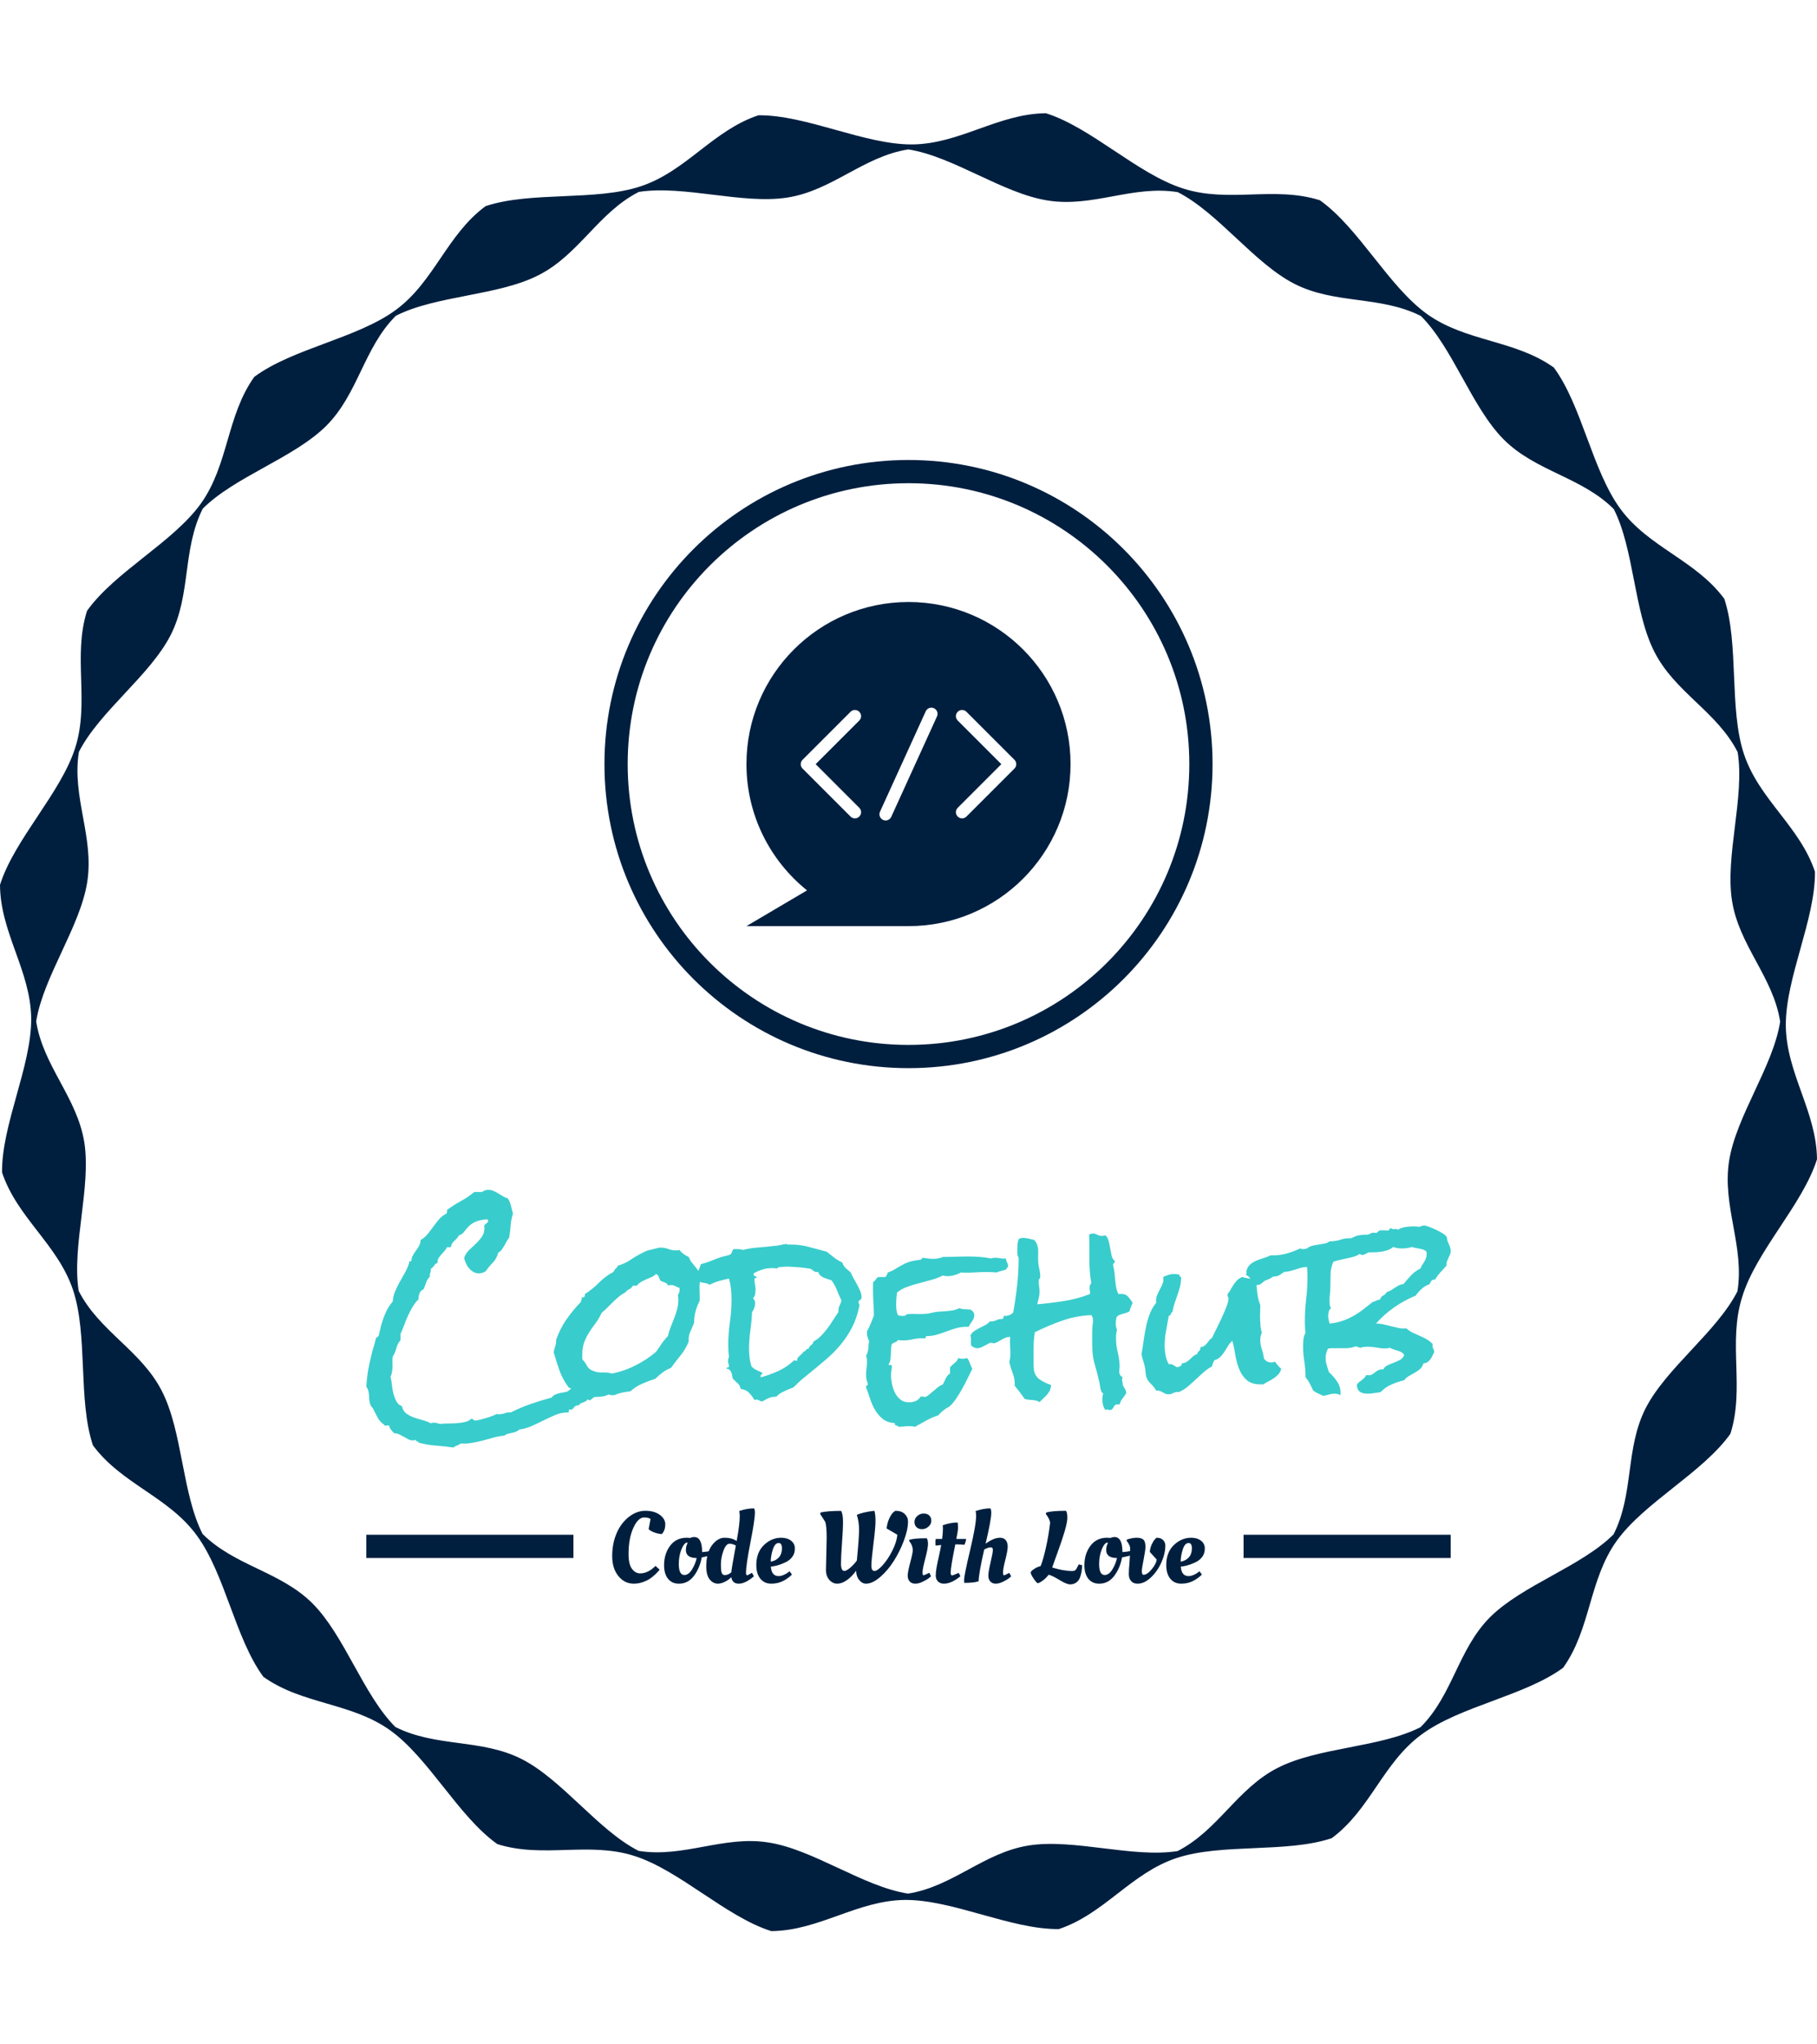 <svg xmlns="http://www.w3.org/2000/svg" version="1.1" xmlns:xlink="http://www.w3.org/1999/xlink" xmlns:svgjs="http://svgjs.dev/svgjs" width="2000" height="2250" viewBox="0 0 2000 2250"><g transform="matrix(1,0,0,1,3.410605131648481e-13,0)"><svg viewBox="0 0 320 360" data-background-color="#ffffff" preserveAspectRatio="xMidYMid meet" height="2250" width="2000" xmlns="http://www.w3.org/2000/svg" xmlns:xlink="http://www.w3.org/1999/xlink"><g id="tight-bounds" transform="matrix(1,0,0,1,0,0)"><svg viewBox="0 0 320 360" height="360" width="320"><g><svg></svg></g><g><svg viewBox="0 0 320 360" height="360" width="320"><g><path xmlns="http://www.w3.org/2000/svg" d="M320 204.145c-0.08-8.44-5.414-15.128-5.494-23.568-0.04-8.44 5.215-18.631 5.136-27.071-2.667-8.002-9.833-12.7-12.501-20.702-2.667-8.002-0.836-19.348-3.463-27.35-5.016-6.808-13.297-9.037-18.274-15.805-5.016-6.808-6.768-18.154-11.744-24.921-6.847-4.897-15.407-4.499-22.294-9.396-6.847-4.897-12.023-15.168-18.91-20.065-8.042-2.548-16.044 0.518-24.086-2.07-8.042-2.548-16.123-10.709-24.165-13.257-8.44 0.08-15.128 5.414-23.568 5.494-8.44 0.04-18.631-5.215-27.071-5.135-8.002 2.667-12.7 9.833-20.702 12.5-8.002 2.667-19.348 0.836-27.35 3.504-6.808 5.016-9.037 13.297-15.805 18.273-6.808 5.016-18.154 6.768-24.922 11.784-4.897 6.847-4.499 15.407-9.395 22.294-4.897 6.847-15.168 12.023-20.065 18.91-2.548 8.042 0.478 16.044-2.07 24.086-2.548 8.042-10.709 16.123-13.257 24.165 0.04 8.44 5.414 15.128 5.494 23.568 0.04 8.44-5.215 18.631-5.136 27.071 2.667 8.002 9.833 12.7 12.501 20.702 2.667 8.002 0.836 19.348 3.503 27.35 5.016 6.808 13.297 9.037 18.273 15.845 5.016 6.808 6.768 18.154 11.745 24.921 6.847 4.897 15.407 4.499 22.294 9.396 6.847 4.897 12.023 15.168 18.91 20.065 8.042 2.548 16.044-0.478 24.086 2.07 8.042 2.548 16.123 10.709 24.165 13.257 8.44-0.08 15.128-5.414 23.568-5.494 8.44-0.04 18.631 5.215 27.071 5.135 8.002-2.667 12.7-9.833 20.702-12.5 8.002-2.667 19.348-0.836 27.35-3.504 6.808-5.016 9.037-13.297 15.845-18.273 6.808-5.016 18.154-6.768 24.921-11.744 4.897-6.847 4.499-15.407 9.396-22.294 4.897-6.847 15.168-12.023 20.064-18.91 2.548-8.042-0.478-16.044 2.071-24.086 2.468-8.121 10.63-16.203 13.177-24.245zM305.987 227.395c-3.623 7.126-12.501 13.456-16.164 20.582-3.623 7.126-2.03 15.088-5.653 22.215-5.653 5.653-16.044 8.918-21.737 14.57-5.653 5.653-6.569 13.735-12.261 19.388-7.126 3.623-18.034 3.503-25.161 7.166-7.126 3.623-10.51 11.028-17.636 14.651-7.922 1.234-18.233-2.229-26.156-0.996-7.922 1.234-13.416 7.246-21.299 8.48-7.922-1.234-16.641-7.763-24.563-8.997-7.922-1.274-14.969 2.747-22.891 1.473-7.126-3.623-13.456-12.54-20.582-16.163-7.126-3.623-15.088-2.03-22.255-5.654-5.653-5.653-8.918-16.044-14.571-21.736-5.653-5.653-13.735-6.609-19.387-12.262-3.623-7.126-3.503-18.034-7.166-25.161-3.623-7.126-11.028-10.51-14.651-17.636-1.234-7.922 2.229-18.233 0.995-26.156-1.274-7.922-7.246-13.416-8.479-21.298 1.274-7.922 7.763-16.641 8.997-24.564 1.234-7.922-2.747-14.969-1.473-22.891 3.623-7.126 12.54-13.456 16.163-20.582 3.623-7.126 2.03-15.088 5.653-22.254 5.653-5.653 16.044-8.918 21.737-14.571 5.653-5.653 6.609-13.735 12.262-19.388 7.126-3.623 18.034-3.503 25.16-7.166 7.126-3.623 10.51-11.028 17.637-14.651 7.922-1.234 18.233 2.229 26.155 0.996 7.922-1.234 13.416-7.246 21.299-8.48 7.922 1.234 16.641 7.763 24.564 8.997 7.922 1.274 14.969-2.747 22.891-1.473 7.126 3.623 13.456 12.54 20.582 16.163 7.126 3.623 15.088 2.03 22.254 5.654 5.653 5.653 8.918 16.044 14.571 21.736 5.653 5.653 13.735 6.609 19.388 12.262 3.623 7.126 3.503 18.034 7.166 25.161 3.623 7.126 11.028 10.51 14.65 17.636 1.274 7.922-2.229 18.233-0.995 26.156 1.234 7.922 7.246 13.416 8.48 21.298-1.234 7.922-7.763 16.641-8.997 24.564-1.234 7.922 2.747 15.009 1.473 22.931z" fill="#001f3f" fill-rule="nonzero" stroke="none" stroke-width="1" stroke-linecap="butt" stroke-linejoin="miter" stroke-miterlimit="10" stroke-dasharray="" stroke-dashoffset="0" font-family="none" font-weight="none" font-size="none" text-anchor="none" style="mix-blend-mode: normal" data-fill-palette-color="tertiary"></path></g><g transform="matrix(1,0,0,1,64.515,81)"><svg viewBox="0 0 190.97 198" height="198" width="190.97"><g><svg viewBox="0 0 224 232.245" height="198" width="190.97"><g transform="matrix(1,0,0,1,0,150.75)"><svg viewBox="0 0 224 81.495" height="81.495" width="224"><g id="textblocktransform"><svg viewBox="0 0 224 81.495" height="81.495" width="224" id="textblock"><g><rect width="42.784" height="4.8" y="71.245" fill="#001f3f" data-fill-palette-color="tertiary"></rect><rect width="42.784" height="4.8" y="71.245" x="181.216" fill="#001f3f" data-fill-palette-color="tertiary"></rect></g><g><svg viewBox="0 0 224 53.229" height="53.229" width="224"><g transform="matrix(1,0,0,1,0,0)"><svg width="224" viewBox="0.49 -48.29 244.71 58.15" height="53.229" data-palette-color="#39cccc"><path d="M52.49-2.93L52.54-2.78Q52.54-2.39 52.27-2.25 52-2.1 52.15-1.56L52.15-1.56Q51.76-1.51 51.46-1.17 51.17-0.83 50.78-0.83L50.78-0.83Q50.54-0.83 50.39-1.07L50.39-1.07Q50.29-0.73 50.02-0.59 49.76-0.44 49.46-0.34 49.17-0.24 48.88-0.1 48.58 0.05 48.49 0.34L48.49 0.34 48.24 0.34Q47.66 0.34 47.34 0.83 47.02 1.32 46.58 1.32L46.58 1.32Q46.44 1.32 46.39 1.27L46.39 1.27Q46.14 1.32 46.19 1.59 46.24 1.86 46.04 1.95L46.04 1.95 45.8 1.95Q44.53 1.95 43.21 2.49 41.89 3.03 40.55 3.71 39.21 4.39 37.82 5 36.43 5.62 35.01 5.81L35.01 5.81Q34.72 6.1 34.3 6.27 33.89 6.45 33.4 6.54 32.91 6.64 32.45 6.76 31.98 6.88 31.64 7.18L31.64 7.18Q30.42 7.28 29.2 7.62 27.98 7.96 26.78 8.28 25.59 8.59 24.34 8.81 23.1 9.03 21.83 8.94L21.83 8.94Q21.44 9.23 20.97 9.4 20.51 9.57 20.12 9.86L20.12 9.86Q18.12 9.57 16.14 9.42 14.16 9.28 12.26 8.74L12.26 8.74Q12.26 8.59 12.16 8.54 12.06 8.5 11.94 8.47 11.82 8.45 11.72 8.37 11.62 8.3 11.72 8.11L11.72 8.11Q11.28 8.25 10.94 8.25L10.94 8.25Q10.45 8.25 9.99 8.01 9.52 7.76 9.01 7.47 8.5 7.18 7.96 6.91 7.42 6.64 6.79 6.64L6.79 6.64Q6.4 6.25 6.08 5.86 5.76 5.47 5.62 4.88L5.62 4.88Q5.42 4.83 5.2 4.88 4.98 4.93 4.83 4.93L4.83 4.93Q4.54 4.93 4.54 4.74L4.54 4.74Q3.52 4 3.08 3.17 2.64 2.34 2.1 1.27L2.1 1.27Q1.95 0.93 1.73 0.71 1.51 0.49 1.42 0.2L1.42 0.2Q1.22-0.29 1.17-0.83 1.12-1.37 1.1-1.88 1.07-2.39 0.95-2.91 0.83-3.42 0.49-3.86L0.49-3.86Q0.59-5.71 0.9-7.57 1.22-9.42 1.71-11.28L1.71-11.28Q1.9-12.11 2.15-12.89 2.39-13.67 2.59-14.5L2.59-14.5Q2.64-14.79 2.76-14.92 2.88-15.04 2.98-15.09L2.98-15.09 3.17-15.23Q3.27-15.33 3.32-15.53L3.32-15.53 3.71-17.19Q4.1-18.8 4.74-20.31 5.37-21.83 6.45-23.1L6.45-23.1Q6.54-24.32 7.01-25.42 7.47-26.51 8.06-27.56 8.64-28.61 9.23-29.64 9.81-30.66 10.16-31.84L10.16-31.84 10.11-31.93Q10.11-32.13 10.33-32.15 10.55-32.18 10.64-32.18L10.64-32.18Q10.69-32.96 11.01-33.52 11.33-34.08 11.69-34.57 12.06-35.06 12.38-35.62 12.7-36.18 12.74-36.96L12.74-36.96Q13.67-37.5 14.33-38.31 14.99-39.11 15.6-39.97 16.21-40.82 16.89-41.63 17.58-42.43 18.55-42.92L18.55-42.92Q18.8-43.21 18.7-43.75L18.7-43.75Q20.21-44.87 21.83-45.75 23.44-46.63 24.85-47.8L24.85-47.8 26.61-47.8Q27.25-48.29 28.03-48.29L28.03-48.29Q28.61-48.29 29.17-48.05 29.74-47.8 30.25-47.49 30.76-47.17 31.3-46.85 31.84-46.53 32.37-46.39L32.37-46.39Q32.91-45.65 33.13-44.7 33.35-43.75 33.59-42.92L33.59-42.92Q33.15-41.6 33.06-40.21 32.96-38.82 32.71-37.45L32.71-37.45Q32.37-37.06 32.13-36.6 31.88-36.13 31.62-35.67 31.35-35.21 31.05-34.79 30.76-34.38 30.27-34.13L30.27-34.13Q29.88-32.71 29.05-31.88 28.22-31.05 27.44-29.93L27.44-29.93Q26.71-29.44 25.88-29.44L25.88-29.44Q25.2-29.44 24.66-29.76 24.12-30.08 23.68-30.59 23.24-31.1 22.97-31.71 22.71-32.32 22.56-32.91L22.56-32.91Q22.9-33.94 23.66-34.67 24.41-35.4 25.2-36.13 25.98-36.87 26.56-37.7 27.15-38.53 27.15-39.7L27.15-39.7Q27.15-39.79 27.12-39.89 27.1-39.99 27.1-40.09L27.1-40.09Q27.1-40.28 27.25-40.43 27.39-40.58 27.54-40.67L27.54-40.67 27.83-40.92Q27.98-41.06 27.98-41.26L27.98-41.26Q27.98-41.46 27.78-41.65L27.78-41.65Q25.93-41.5 24.98-41.02 24.02-40.53 23.49-39.94 22.95-39.36 22.53-38.79 22.12-38.23 21.34-37.99L21.34-37.99Q21.19-37.6 20.92-37.33 20.65-37.06 20.36-36.79 20.07-36.52 19.85-36.18 19.63-35.84 19.58-35.35L19.58-35.35 18.7-35.35Q18.51-34.91 18.14-34.5 17.77-34.08 17.41-33.69 17.04-33.3 16.77-32.84 16.5-32.37 16.6-31.84L16.6-31.84Q16.06-31.64 15.8-31.2 15.53-30.76 15.04-30.47L15.04-30.47 15.04-30.18Q15.04-29.79 14.89-29.44 14.75-29.1 14.84-28.71L14.84-28.71Q14.26-28.17 13.99-27.37 13.72-26.56 13.43-25.88L13.43-25.88Q12.74-25.54 12.5-24.95 12.26-24.37 12.26-23.58L12.26-23.58Q11.52-22.85 10.94-21.88 10.35-20.9 9.89-19.87 9.42-18.85 9.03-17.77 8.64-16.7 8.2-15.77L8.2-15.77 8.2-14.36Q7.52-13.57 7.25-12.52 6.98-11.47 6.45-10.64L6.45-10.64Q6.35-10.11 6.37-9.57 6.4-9.03 6.4-8.5L6.4-8.5Q6.4-7.91 6.3-7.28 6.2-6.64 5.96-6.1L5.96-6.1Q6.15-5.37 6.25-4.37 6.35-3.37 6.59-2.37 6.84-1.37 7.28-0.56 7.71 0.24 8.54 0.54L8.54 0.54Q8.74 1.61 9.5 2.17 10.25 2.73 11.23 3.08 12.21 3.42 13.23 3.69 14.26 3.96 15.04 4.39L15.04 4.39Q15.33 4.25 15.72 4.25L15.72 4.25Q16.11 4.25 16.43 4.35 16.75 4.44 17.14 4.54L17.14 4.54Q17.82 4.44 18.82 4.44 19.82 4.44 20.85 4.37 21.88 4.3 22.75 4.1 23.63 3.91 24.17 3.37L24.17 3.37Q24.51 3.37 24.63 3.56 24.76 3.76 25.1 3.76L25.1 3.76Q25.44 3.76 26.12 3.59 26.81 3.42 27.54 3.2 28.27 2.98 28.93 2.73 29.59 2.49 29.88 2.29L29.88 2.29Q30.03 2.34 30.18 2.34L30.18 2.34 30.52 2.34Q31.2 2.34 31.79 2.1 32.37 1.86 33.06 1.95L33.06 1.95Q35.3 0.83 37.62 0.02 39.94-0.78 42.33-1.42L42.33-1.42Q42.63-1.86 43.04-2.05 43.46-2.25 43.95-2.37 44.43-2.49 44.92-2.56 45.41-2.64 45.85-2.78L45.85-2.78Q46.14-2.93 46.36-3.15 46.58-3.37 46.92-3.52L46.92-3.52Q47.27-3.66 47.68-3.71 48.1-3.76 48.51-3.83 48.93-3.91 49.29-4.05 49.66-4.2 49.9-4.54L49.9-4.54Q50.59-4.25 51.29-3.91 52-3.56 52.49-2.93L52.49-2.93ZM76.07-28.27L76.07-28.27Q75.78-27.83 75.73-27.29 75.68-26.76 75.68-26.32L75.68-26.32Q75.68-25.73 75.71-25.17 75.73-24.61 75.73-24.07L75.73-24.07 75.73-23.34Q75.63-23 75.44-22.66 75.24-22.31 75.14-21.97L75.14-21.97Q74.46-20.17 74.46-18.36L74.46-18.36 74.46-18.26Q74.22-17.68 74-17.19 73.78-16.7 73.58-16.24 73.39-15.77 73.29-15.26 73.19-14.75 73.24-14.06L73.24-14.06Q72.56-12.35 71.43-10.96 70.31-9.57 69.24-8.11L69.24-8.11Q68.21-7.71 67.36-7.08 66.5-6.45 65.72-5.66L65.72-5.66Q64.21-5.18 62.74-4.54 61.28-3.91 60.1-2.83L60.1-2.83Q59.18-2.73 58.25-2.54 57.32-2.34 56.44-1.95L56.44-1.95 55.86-1.95Q55.42-1.95 55.22-2.15L55.22-2.15Q54.59-1.81 53.9-1.68 53.22-1.56 52.54-1.56L52.54-1.56Q51.66-1.56 50.8-1.68 49.95-1.81 49.07-1.95L49.07-1.95Q48.58-2.64 47.7-3 46.82-3.37 46.14-3.71L46.14-3.71Q44.72-5.66 44.09-7.5 43.45-9.33 42.77-11.62L42.77-11.62Q42.87-12.3 43.11-12.96 43.36-13.62 43.31-14.4L43.31-14.4Q44.19-16.94 45.63-19.02 47.07-21.09 48.92-23L48.92-23Q48.92-23.29 49.05-23.49 49.17-23.68 49.07-24.07L49.07-24.07Q49.12-24.02 49.27-24.02L49.27-24.02Q49.66-24.02 49.75-24.24 49.85-24.46 49.8-24.76L49.8-24.76Q51.56-25.88 53-27.34 54.44-28.81 56.3-29.79L56.3-29.79Q56.44-30.22 56.78-30.52 57.13-30.81 57.32-31.2L57.32-31.2Q58.88-31.64 60.15-32.52 61.42-33.4 62.84-34.08L62.84-34.08Q63.62-34.52 64.33-34.69 65.04-34.86 65.87-35.06L65.87-35.06Q66.16-35.16 66.4-35.21 66.65-35.25 66.94-35.25L66.94-35.25Q67.82-35.25 68.65-34.94 69.48-34.62 70.36-34.62L70.36-34.62Q70.6-34.62 70.77-34.64 70.94-34.67 71.14-34.72L71.14-34.72Q71.97-33.69 73.24-33.15L73.24-33.15Q73.53-32.42 73.95-31.88 74.36-31.35 74.8-30.83 75.24-30.32 75.61-29.71 75.97-29.1 76.07-28.27ZM71.19-25.73L71.19-25.73Q71.19-25.98 71.14-26.17L71.14-26.17Q70.65-26.32 70.21-26.56 69.77-26.81 69.24-26.81L69.24-26.81Q68.89-26.81 68.55-26.66L68.55-26.66Q68.5-27 68.28-27.15 68.06-27.29 67.8-27.42 67.53-27.54 67.26-27.61 66.99-27.69 66.79-27.88L66.79-27.88Q66.65-28.27 66.48-28.69 66.31-29.1 65.87-29.3L65.87-29.3Q65.43-28.86 64.84-28.59 64.26-28.32 63.64-28.08 63.03-27.83 62.47-27.49 61.91-27.15 61.52-26.66L61.52-26.66 60.64-26.66Q60.35-26.12 59.81-25.85 59.27-25.59 58.88-25.1L58.88-25.1Q58.1-24.71 57.44-24.15 56.78-23.58 56.15-22.97 55.52-22.36 54.9-21.73 54.29-21.09 53.61-20.56L53.61-20.56Q52.98-19.19 52.22-18.19 51.46-17.19 50.8-16.16 50.14-15.14 49.68-13.94 49.22-12.74 49.22-10.99L49.22-10.99 49.22-10.5Q49.22-10.25 49.27-10.01L49.27-10.01Q49.9-9.33 50.31-8.54 50.73-7.76 51.71-7.42L51.71-7.42Q52.68-7.03 53.78-7.08 54.88-7.13 55.91-6.84L55.91-6.84Q58.25-7.28 60.42-8.28 62.6-9.28 64.55-10.69L64.55-10.69Q64.84-10.94 65.23-11.21 65.62-11.47 65.87-11.77L65.87-11.77Q66.11-12.01 66.28-12.3 66.45-12.6 66.65-12.84L66.65-12.84Q67.04-13.48 67.53-14.11 68.02-14.75 68.55-15.28L68.55-15.28Q68.8-16.36 69.19-17.36 69.58-18.36 69.97-19.34 70.36-20.31 70.63-21.34 70.9-22.36 70.9-23.49L70.9-23.49Q70.9-23.73 70.87-24.02 70.85-24.32 70.8-24.56L70.8-24.56Q71.19-25.1 71.19-25.73ZM112.25-24.07L112.25-24.07Q112.25-23.58 111.91-23.44 111.57-23.29 111.57-22.85L111.57-22.85Q111.57-22.71 111.66-22.61 111.76-22.51 111.76-22.31L111.76-22.31 111.76-22.12Q111.18-19.29 110.08-17.19 108.98-15.09 107.51-13.33 106.05-11.57 104.22-10.01 102.39-8.45 100.29-6.74L100.29-6.74Q99.7-6.25 99.09-5.76 98.48-5.27 97.94-4.74L97.94-4.74 96.87-3.71Q96.82-3.66 96.33-3.49 95.84-3.32 95.75-3.27L95.75-3.27Q95.06-2.98 94.31-2.59 93.55-2.2 93.01-1.61L93.01-1.61Q92.04-1.61 91.35-1.32 90.67-1.03 89.84-0.54L89.84-0.54Q89.59-0.54 89.42-0.63 89.25-0.73 89.06-0.83 88.86-0.93 88.64-0.95 88.42-0.98 88.08-0.88L88.08-0.88Q87.5-1.86 86.81-2.54 86.13-3.22 84.96-3.37L84.96-3.37Q84.81-4.2 84.27-4.66 83.74-5.13 83.2-5.66L83.2-5.66Q83.1-5.96 83.05-6.35 83-6.74 82.86-7.08 82.71-7.42 82.47-7.67 82.22-7.91 81.78-7.91L81.78-7.91Q81.73-8.2 82.03-8.2 82.32-8.2 82.32-8.45L82.32-8.45Q82.32-8.74 82.22-9.03 82.12-9.33 82.12-9.67L82.12-9.67Q82.12-9.91 82.17-10.11 82.22-10.3 82.32-10.55L82.32-10.55Q82.17-11.87 82.17-13.23L82.17-13.23Q82.17-15.87 82.54-18.43 82.91-21 82.91-23.63L82.91-23.63Q82.91-24.8 82.78-25.98 82.66-27.15 82.32-28.27L82.32-28.27Q81.2-28.03 80.07-27.71 78.95-27.39 77.97-26.86L77.97-26.86Q77.44-27.2 76.83-27.27 76.22-27.34 75.63-27.54L75.63-27.54Q75.29-28.22 75.29-28.96L75.29-28.96Q75.29-29.64 75.53-30.27L75.53-30.27 76.02-31.54Q77.19-31.79 78.34-32.28 79.49-32.76 80.66-33.15L80.66-33.15Q81.05-33.25 81.66-33.4 82.27-33.54 82.51-33.64L82.51-33.64Q82.86-33.79 82.98-34.2 83.1-34.62 83.34-34.91L83.34-34.91 84.17-34.91Q84.47-34.91 84.81-34.89 85.15-34.86 85.44-34.72L85.44-34.72Q87.2-35.16 88.96-35.28 90.72-35.4 92.57-35.64L92.57-35.64Q92.77-35.64 93.16-35.69L93.16-35.69 93.99-35.84Q94.43-35.94 94.79-36.01 95.16-36.08 95.31-36.08L95.31-36.08Q95.45-36.08 95.45-35.94L95.45-35.94 96.28-35.94Q98.38-35.94 100.39-35.4L100.39-35.4 104.39-34.33Q105.22-33.64 106.05-33.01 106.88-32.37 107.91-31.88L107.91-31.88Q108.15-31.1 108.66-30.64 109.17-30.18 109.81-29.64L109.81-29.64Q110.05-29 110.47-28.3 110.88-27.59 111.27-26.86 111.66-26.12 111.96-25.42 112.25-24.71 112.25-24.07ZM107.71-23.34L107.71-23.34Q107.17-24.46 106.68-25.68 106.2-26.9 105.46-27.88L105.46-27.88Q104.58-28.13 103.68-28.49 102.78-28.86 102.44-29.79L102.44-29.79Q102.34-29.74 102.09-29.74L102.09-29.74Q101.66-29.74 101.31-30.08 100.97-30.42 100.53-30.52L100.53-30.52Q100.14-30.57 99.48-30.66 98.82-30.76 98.09-30.81 97.36-30.86 96.65-30.91 95.94-30.96 95.55-30.96L95.55-30.96Q95.16-30.96 94.75-30.93 94.33-30.91 93.89-30.86L93.89-30.86Q93.5-30.86 93.4-30.74 93.31-30.62 93.01-30.52L93.01-30.52Q92.77-30.62 92.48-30.62L92.48-30.62 91.89-30.62Q90.86-30.62 89.86-30.3 88.86-29.98 87.89-29.44L87.89-29.44 87.89-29.25Q87.89-28.86 88.23-28.81 88.57-28.76 88.62-28.42L88.62-28.42Q88.37-28.42 88.23-28.39 88.08-28.37 88.08-28.03L88.08-28.03Q88.08-27.54 88.2-26.95 88.33-26.37 88.33-25.78L88.33-25.78Q88.33-25.34 88.23-24.76 88.13-24.17 87.74-23.83L87.74-23.83Q88.23-23.39 88.23-22.66L88.23-22.66Q88.23-22.17 88.03-21.63 87.84-21.09 87.54-20.7L87.54-20.7Q87.45-18.65 87.15-16.55 86.86-14.45 86.86-12.4L86.86-12.4Q86.86-11.38 86.98-10.4 87.1-9.42 87.4-8.45L87.4-8.45Q87.93-7.91 88.54-7.62 89.16-7.32 89.84-7.03L89.84-7.03 89.84-6.88Q89.84-6.74 89.64-6.59 89.45-6.45 89.45-6.2L89.45-6.2Q89.45-6.01 89.64-6.01L89.64-6.01Q91.69-6.59 93.5-7.42 95.31-8.25 96.87-9.67L96.87-9.67Q97.02-9.81 97.16-9.81L97.16-9.81Q97.26-9.81 97.43-9.77 97.6-9.72 97.75-9.67L97.75-9.67 97.7-9.86Q97.7-10.16 97.87-10.4 98.04-10.64 98.29-10.84L98.29-10.84 98.77-11.28Q99.02-11.52 99.16-11.77L99.16-11.77Q99.56-11.87 99.73-12.16 99.9-12.45 100.34-12.45L100.34-12.45Q100.43-12.99 100.87-13.26 101.31-13.53 101.41-14.06L101.41-14.06Q102.39-14.6 103.14-15.38 103.9-16.16 104.56-17.04 105.22-17.92 105.81-18.87 106.39-19.82 107.03-20.7L107.03-20.7 107.03-20.9Q107.03-21.68 107.29-22.17 107.56-22.66 107.71-23.34ZM145.31-31.05L145.31-31.05 145.31-30.86Q144.96-30.76 144.96-30.37L144.96-30.37Q144.43-30.13 143.84-30 143.25-29.88 142.72-29.64L142.72-29.64Q142.18-29.69 141.62-29.71 141.06-29.74 140.52-29.74L140.52-29.74Q139.06-29.74 137.59-29.64 136.13-29.54 134.66-29.64L134.66-29.64Q133.98-29.25 133.17-29.03 132.37-28.81 131.63-28.81L131.63-28.81Q131.05-28.81 130.61-28.96L130.61-28.96Q129.44-28.37 128.04-27.98 126.65-27.59 125.24-27.22 123.82-26.86 122.53-26.39 121.23-25.93 120.26-25.1L120.26-25.1Q120.16-24.41 120.11-23.75 120.06-23.1 120.06-22.46L120.06-22.46Q120.06-21.78 120.13-21.19 120.21-20.61 120.45-20.02L120.45-20.02Q120.7-19.92 121.01-19.87 121.33-19.82 121.57-19.82L121.57-19.82Q121.82-19.82 122.06-19.9 122.31-19.97 122.4-20.21L122.4-20.21Q123.14-20.31 123.87-20.29 124.6-20.26 125.33-20.26L125.33-20.26Q126.07-20.26 126.77-20.31 127.48-20.36 128.17-20.56L128.17-20.56Q128.95-20.75 129.7-20.8 130.46-20.85 131.19-20.9 131.93-20.95 132.71-21.07 133.49-21.19 134.32-21.58L134.32-21.58Q134.95-21.34 135.61-21.34 136.27-21.34 136.91-21.24L136.91-21.24Q137.25-21 137.47-20.7 137.69-20.41 137.69-20.02L137.69-20.02Q137.69-19.34 137.2-18.65 136.71-17.97 136.42-17.38L136.42-17.38 135.88-17.38Q134.71-17.38 133.61-17.07 132.51-16.75 131.41-16.33 130.31-15.92 129.22-15.6 128.12-15.28 126.95-15.28L126.95-15.28Q126.75-15.28 126.73-15.06 126.7-14.84 126.6-14.75L126.6-14.75Q126.36-14.79 125.87-14.79L125.87-14.79Q124.75-14.79 123.72-14.55 122.7-14.31 121.62-14.31L121.62-14.31Q121.33-14.31 121.04-14.33 120.74-14.36 120.45-14.4L120.45-14.4Q120.21-14.01 119.82-13.89 119.43-13.77 119.08-13.48L119.08-13.48Q118.94-13.04 118.91-12.4 118.89-11.77 118.86-11.11 118.84-10.45 118.74-9.86 118.64-9.28 118.35-8.94L118.35-8.94Q118.4-8.69 118.74-8.76 119.08-8.84 119.08-8.45L119.08-8.45Q119.08-8.01 118.99-7.52 118.89-7.03 118.89-6.54L118.89-6.54Q118.89-5.62 119.11-4.52 119.33-3.42 119.79-2.49 120.26-1.56 121.04-0.95 121.82-0.34 122.99-0.34L122.99-0.34Q123.77-0.34 124.46-0.63 125.14-0.93 125.58-1.61L125.58-1.61 125.82-1.66Q126.02-1.66 126.19-1.61 126.36-1.56 126.56-1.56L126.56-1.56Q126.85-1.56 127.31-1.93 127.78-2.29 128.34-2.78 128.9-3.27 129.48-3.74 130.07-4.2 130.61-4.39L130.61-4.39Q130.95-5.08 131.27-5.76 131.58-6.45 132.22-6.84L132.22-6.84 132.22-8.25Q132.71-8.79 133.27-9.23 133.83-9.67 134.12-10.35L134.12-10.35Q134.37-10.25 134.59-10.21 134.81-10.16 135.05-10.16L135.05-10.16Q135.3-10.16 135.56-10.21 135.83-10.25 136.08-10.35L136.08-10.35Q136.47-9.81 136.69-9.16 136.91-8.5 137.25-7.91L137.25-7.91Q136.81-7.03 136.22-5.81 135.64-4.59 134.95-3.37 134.27-2.15 133.51-1.05 132.76 0.05 132.02 0.63L132.02 0.63Q131.88 0.78 131.39 0.98L131.39 0.98Q130.85 1.37 130.41 1.73 129.97 2.1 129.58 2.59L129.58 2.59Q128.17 3.03 126.87 3.76 125.58 4.49 124.31 5.18L124.31 5.18Q123.72 5.03 123.04 5.03L123.04 5.03Q122.45 5.03 121.87 5.1 121.28 5.18 120.6 5.18L120.6 5.18Q120.4 4.93 120.04 4.86 119.67 4.79 119.77 4.35L119.77 4.35Q118.11 4.25 117.08 3.44 116.06 2.64 115.35 1.46 114.64 0.29 114.2-1.07 113.76-2.44 113.27-3.71L113.27-3.71 113.27-3.86Q113.27-4.1 113.47-4.15 113.66-4.2 113.66-4.44L113.66-4.44Q113.66-4.54 113.62-4.59L113.62-4.59Q113.47-5.13 113.37-5.52 113.27-5.91 113.27-6.45L113.27-6.45Q113.27-7.23 113.37-7.98 113.47-8.74 113.47-9.52L113.47-9.52Q113.47-10.3 113.27-10.89L113.27-10.89Q113.47-11.13 113.59-11.55 113.71-11.96 113.76-12.4 113.81-12.84 113.84-13.28 113.86-13.72 113.96-14.06L113.96-14.06Q113.76-14.6 113.62-15.01 113.47-15.43 113.47-16.02L113.47-16.02 113.47-16.36Q113.96-17.19 114.3-18.07 114.64-18.95 115.03-19.87L115.03-19.87 115.03-20.02Q115.03-21.44 114.93-22.85 114.84-24.27 114.84-25.68L114.84-25.68 114.84-26.61Q114.84-27.1 114.89-27.54L114.89-27.54Q115.28-27.73 115.47-28.08 115.67-28.42 116.06-28.61L116.06-28.61 117.67-28.61 117.96-29.1Q118.11-29.35 118.16-29.64L118.16-29.64Q118.69-29.79 119.21-30.05 119.72-30.32 120.16-30.62L120.16-30.62Q120.84-31.01 121.4-31.32 121.97-31.64 122.53-31.86 123.09-32.08 123.72-32.23 124.36-32.37 125.19-32.47L125.19-32.47Q125.58-32.47 125.7-32.62 125.82-32.76 126.07-32.96L126.07-32.96Q126.65-32.86 127.24-32.79 127.82-32.71 128.41-32.71L128.41-32.71Q129.58-32.71 130.61-33.15L130.61-33.15Q132.07-33.15 133.51-33.2 134.95-33.25 136.42-33.25L136.42-33.25Q137.69-33.25 138.96-33.15 140.23-33.06 141.45-32.81L141.45-32.81Q141.89-32.96 142.42-32.96L142.42-32.96Q143.01-32.96 143.62-32.84 144.23-32.71 144.82-32.81L144.82-32.81Q144.87-32.28 145.09-31.91 145.31-31.54 145.31-31.05ZM173.43-22.8L173.43-22.8Q173.23-22.31 173.04-21.88 172.84-21.44 172.74-20.9L172.74-20.9Q172.4-20.65 171.99-20.53 171.57-20.41 171.13-20.29 170.69-20.17 170.33-20 169.96-19.82 169.77-19.48L169.77-19.48Q169.62-18.75 169.62-18.12L169.62-18.12Q169.62-17.29 169.91-16.7L169.91-16.7Q169.77-16.26 169.72-15.77 169.67-15.28 169.67-14.84L169.67-14.84Q169.67-13.23 170.06-11.65 170.45-10.06 170.5-8.45L170.5-8.45Q170.5-8.2 170.45-7.91 170.4-7.62 170.4-7.37L170.4-7.37Q170.4-6.35 171.18-6.01L171.18-6.01Q171.03-5.76 171.03-5.57L171.03-5.57Q171.03-5.18 171.13-4.88 171.23-4.59 171.18-4.25L171.18-4.25Q171.43-3.76 171.67-3.39 171.91-3.03 172.01-2.49L172.01-2.49Q171.67-1.81 171.18-1.25 170.69-0.68 170.5 0.15L170.5 0.15Q170.3 0.1 170.06 0.1L170.06 0.1Q169.72 0.1 169.52 0.24 169.33 0.39 169.2 0.61 169.08 0.83 168.94 1.05 168.79 1.27 168.54 1.37L168.54 1.37 168.4 1.37Q168.15 1.42 167.98 1.34 167.81 1.27 167.67 1.27L167.67 1.27Q167.57 1.27 167.28 1.37L167.28 1.37Q166.88 0.88 166.74 0.22 166.59-0.44 166.59-1.07L166.59-1.07Q166.59-1.76 166.79-2.29L166.79-2.29Q166.25-2.73 166.13-3.61 166.01-4.49 165.86-5.08L165.86-5.08Q165.47-6.88 164.96-8.59 164.44-10.3 164.35-12.11L164.35-12.11Q164.3-12.79 164.3-13.43L164.3-13.43 164.3-15.97Q164.3-16.6 164.35-17.19L164.35-17.19Q164.35-17.63 164.42-18.04 164.49-18.46 164.49-18.9L164.49-18.9Q164.49-19.48 164.1-20.02L164.1-20.02Q160.63-19.87 157.53-18.77 154.43-17.68 151.36-16.16L151.36-16.16Q151.16-15.04 151.11-13.96 151.06-12.89 151.06-11.77L151.06-11.77 151.06-9.62Q151.06-8.4 151.16-7.57L151.16-7.57Q151.41-6.15 152.6-5.4 153.8-4.64 155.02-4.25L155.02-4.25Q154.97-3.52 154.73-3 154.48-2.49 154.12-2.08 153.75-1.66 153.31-1.27 152.87-0.88 152.43-0.39L152.43-0.39Q152.04-0.63 151.65-0.73 151.26-0.83 150.82-0.85 150.38-0.88 149.94-0.93 149.5-0.98 149.06-1.12L149.06-1.12 147.99-2.59Q147.45-3.32 146.82-4.05L146.82-4.05 146.82-4.49Q146.82-5.81 146.33-7.03 145.84-8.25 145.6-9.52L145.6-9.52Q145.74-9.96 145.79-10.4 145.84-10.84 145.84-11.33L145.84-11.33Q145.84-12.3 145.77-13.23 145.69-14.16 145.79-15.09L145.79-15.09 145.55-15.09Q145.11-15.09 144.62-14.87 144.13-14.65 143.67-14.38 143.2-14.11 142.79-13.89 142.37-13.67 142.08-13.67L142.08-13.67Q141.93-13.67 141.79-13.72 141.64-13.77 141.45-13.77L141.45-13.77Q141.2-13.77 140.86-13.57 140.52-13.38 140.1-13.16 139.69-12.94 139.25-12.74 138.81-12.55 138.37-12.55L138.37-12.55Q137.69-12.55 137-13.13L137-13.13Q136.9-13.53 136.93-13.87 136.95-14.21 136.95-14.6L136.95-14.6Q136.95-14.99 136.81-15.43L136.81-15.43Q137.15-16.06 137.71-16.43 138.27-16.8 138.88-17.11 139.49-17.43 140.13-17.75 140.76-18.07 141.2-18.6L141.2-18.6 141.49-18.6Q142.18-18.6 142.74-18.9 143.3-19.19 144.03-19.14L144.03-19.14Q144.28-19.24 144.37-19.87L144.37-19.87 144.57-19.82Q145.64-19.82 146.47-20.56L146.47-20.56Q147.01-23.58 147.35-26.66 147.7-29.74 147.7-32.81L147.7-32.81Q147.7-33.11 147.5-33.4L147.5-33.4Q147.4-33.79 147.4-34.13L147.4-34.13 147.4-34.86Q147.4-35.4 147.45-35.99 147.5-36.57 147.7-37.16L147.7-37.16Q148.18-37.45 148.72-37.45L148.72-37.45Q149.36-37.45 149.97-37.28 150.58-37.11 151.16-37.01L151.16-37.01Q151.6-36.57 151.82-36.04 152.04-35.5 152.09-34.94 152.14-34.38 152.11-33.81 152.09-33.25 152.09-32.71L152.09-32.71Q152.09-31.64 152.33-30.62 152.58-29.59 152.58-28.61L152.58-28.61Q152.58-28.37 152.41-28.25 152.24-28.13 152.24-27.59L152.24-27.59Q152.24-27.05 152.33-26.46 152.43-25.88 152.43-25.29L152.43-25.29Q152.43-24.61 152.24-23.88 152.04-23.14 151.89-22.46L151.89-22.46Q154.82-22.71 157.9-23.19 160.98-23.68 163.76-24.76L163.76-24.76Q163.81-24.85 163.81-25.05L163.81-25.05Q163.81-25.34 163.76-25.63 163.71-25.93 163.71-26.27L163.71-26.27Q163.71-26.86 164.1-27.2L164.1-27.2Q163.86-28.56 163.76-29.93 163.66-31.3 163.66-32.67L163.66-32.67 163.66-35.45Q163.66-36.82 163.61-38.18L163.61-38.18Q164-38.43 164.44-38.43L164.44-38.43Q164.98-38.43 165.44-38.16 165.91-37.89 166.54-37.89L166.54-37.89Q166.98-37.89 167.28-38.04L167.28-38.04Q167.81-37.55 168.01-36.77 168.2-35.99 168.35-35.16 168.5-34.33 168.67-33.52 168.84-32.71 169.37-32.23L169.37-32.23 169.42-32.08Q169.42-31.88 169.23-31.79 169.03-31.69 169.03-31.4L169.03-31.4 169.03-31.2Q169.23-30.42 169.33-29.59 169.42-28.76 169.5-27.91 169.57-27.05 169.72-26.25 169.86-25.44 170.25-24.76L170.25-24.76Q170.5-24.8 170.89-24.8L170.89-24.8Q171.87-24.8 172.43-24.15 172.99-23.49 173.43-22.8ZM206.97-7.91L206.97-7.91Q206.77-7.18 206.34-6.69 205.9-6.2 205.33-5.81 204.77-5.42 204.14-5.1 203.5-4.79 202.92-4.39L202.92-4.39 202.28-4.39Q200.23-4.39 199.13-5.4 198.03-6.4 197.45-7.89 196.86-9.38 196.59-11.08 196.33-12.79 195.93-14.21L195.93-14.21Q195.35-13.72 194.96-13.06 194.57-12.4 194.15-11.77 193.74-11.13 193.22-10.6 192.71-10.06 191.88-9.86L191.88-9.86Q191.74-9.52 191.56-9.18 191.39-8.84 191.34-8.45L191.34-8.45Q190.27-7.86 189.39-7.08 188.51-6.3 187.63-5.47 186.76-4.64 185.85-3.88 184.95-3.13 183.83-2.64L183.83-2.64Q183.78-2.69 183.63-2.69L183.63-2.69Q183.04-2.69 182.56-2.42 182.07-2.15 181.48-2.15L181.48-2.15Q181.09-2.15 180.77-2.29 180.46-2.44 180.14-2.64 179.82-2.83 179.48-2.93 179.14-3.03 178.75-2.98L178.75-2.98Q178.26-3.86 177.45-4.61 176.65-5.37 176.45-6.35L176.45-6.35Q176.35-6.79 176.33-7.25 176.31-7.71 176.21-8.2L176.21-8.2Q176.06-8.94 175.82-9.69 175.57-10.45 175.43-11.23L175.43-11.23Q175.67-12.55 175.89-14.14 176.11-15.72 176.43-17.31 176.75-18.9 177.31-20.34 177.87-21.78 178.75-22.8L178.75-22.8 178.7-23.14Q178.7-23.93 178.99-24.61 179.28-25.29 179.63-25.93 179.97-26.56 180.21-27.2 180.46-27.83 180.31-28.61L180.31-28.61Q180.9-28.91 181.53-29.1 182.17-29.3 182.85-29.3L182.85-29.3Q183.48-29.3 184.02-29.1L184.02-29.1Q183.92-28.71 184.36-28.61L184.36-28.61 184.36-28.47Q184.36-27.44 184.12-26.46 183.87-25.49 183.53-24.54 183.19-23.58 182.87-22.63 182.56-21.68 182.41-20.7L182.41-20.7Q182.21-20.65 182.14-20.51 182.07-20.36 182.02-20.21 181.97-20.07 181.87-19.97 181.77-19.87 181.58-19.87L181.58-19.87Q181.29-18.16 180.97-16.48 180.65-14.79 180.65-13.09L180.65-13.09Q180.65-12.06 180.85-10.99 181.04-9.91 181.58-8.94L181.58-8.94 181.77-8.98Q182.31-8.98 182.63-8.74 182.95-8.5 183.48-8.25L183.48-8.25Q183.87-8.35 184.22-8.52 184.56-8.69 184.51-9.13L184.51-9.13Q185.14-9.18 185.58-9.45 186.02-9.72 186.36-10.06L186.36-10.06 187.1-10.74Q187.49-11.08 188.02-11.23L188.02-11.23Q188.02-11.52 188.17-11.67L188.17-11.67 188.46-11.96Q188.61-12.11 188.68-12.28 188.76-12.45 188.71-12.79L188.71-12.79Q189.29-12.84 189.61-13.09 189.93-13.33 190.2-13.65 190.47-13.96 190.71-14.31 190.95-14.65 191.34-14.89L191.34-14.89Q191.69-15.63 192.3-16.85 192.91-18.07 193.52-19.38 194.13-20.7 194.59-21.9 195.06-23.1 195.06-23.73L195.06-23.73Q195.06-23.97 194.93-24.17 194.81-24.37 194.86-24.61L194.86-24.61 194.86-24.76Q195.25-25.24 195.57-25.83 195.89-26.42 196.25-26.95 196.62-27.49 197.06-27.93 197.5-28.37 198.18-28.61L198.18-28.61Q198.96-28.37 199.77-28.27 200.57-28.17 201.31-27.88L201.31-27.88Q201.35-26.66 201.55-25.05 201.75-23.44 202.23-22.31L202.23-22.31Q202.23-21.68 202.21-21.09 202.18-20.51 202.18-19.92L202.18-19.92Q202.18-18.95 202.26-17.92 202.33-16.89 202.58-16.02L202.58-16.02Q202.23-15.28 202.23-14.45L202.23-14.45Q202.23-13.33 202.58-12.33 202.92-11.33 203.06-10.21L203.06-10.21Q203.7-9.33 204.72-9.33L204.72-9.33Q204.97-9.33 205.14-9.38 205.31-9.42 205.51-9.52L205.51-9.52Q205.9-9.08 206.21-8.67 206.53-8.25 206.97-7.91ZM245.2-34.42L245.2-34.42Q245.2-33.98 245-33.59L245-33.59 244.66-32.86Q244.52-32.52 244.37-32.13 244.22-31.74 244.27-31.2L244.27-31.2Q243.59-30.42 242.9-29.69 242.22-28.96 241.68-28.03L241.68-28.03Q241.15-28.08 240.88-27.78 240.61-27.49 240.46-27L240.46-27Q239.44-26.66 238.66-25.95 237.88-25.24 237.29-24.41L237.29-24.41Q234.7-23.34 232.46-21.78 230.21-20.21 228.35-18.12L228.35-18.12Q229.23-18.12 230.09-17.92 230.94-17.72 231.8-17.5 232.65-17.29 233.48-17.11 234.31-16.94 235.19-17.04L235.19-17.04Q235.82-16.46 236.63-16.06 237.44-15.67 238.24-15.33 239.05-14.99 239.8-14.55 240.56-14.11 241.15-13.48L241.15-13.48Q241.15-13.38 241.12-13.31 241.1-13.23 241.1-13.13L241.1-13.13Q241.1-12.74 241.29-12.38 241.49-12.01 241.49-11.62L241.49-11.62Q241.24-11.23 241.05-10.79 240.85-10.35 240.59-10.01 240.32-9.67 239.98-9.42 239.63-9.18 239.05-9.13L239.05-9.13Q238.8-8.3 238.27-7.84 237.73-7.37 237.07-7.01 236.41-6.64 235.78-6.27 235.14-5.91 234.7-5.32L234.7-5.32Q233.24-4.98 231.85-4.37 230.45-3.76 229.38-2.64L229.38-2.64Q228.65-2.54 227.89-2.42 227.13-2.29 226.4-2.29L226.4-2.29Q225.38-2.29 224.74-2.71 224.11-3.13 224.01-4.25L224.01-4.25Q224.15-4.59 224.45-4.83L224.45-4.83 225.08-5.32Q225.42-5.57 225.69-5.83 225.96-6.1 226.11-6.49L226.11-6.49Q226.21-6.49 226.35-6.47 226.5-6.45 226.65-6.45L226.65-6.45Q227.23-6.45 227.57-6.69 227.91-6.93 228.23-7.18 228.55-7.42 228.94-7.62 229.33-7.81 229.97-7.76L229.97-7.76Q230.31-8.4 230.99-8.72 231.67-9.03 232.41-9.3 233.14-9.57 233.8-9.94 234.46-10.3 234.7-11.04L234.7-11.04Q234.46-11.43 234.07-11.65 233.68-11.87 233.19-12.01L233.19-12.01 232.26-12.3Q231.82-12.45 231.48-12.65L231.48-12.65Q230.94-12.5 230.45-12.5L230.45-12.5Q229.43-12.5 228.45-12.7 227.48-12.89 226.45-12.89L226.45-12.89Q225.52-12.89 224.84-12.65L224.84-12.65Q224.59-12.7 224.33-12.79 224.06-12.89 223.81-12.99L223.81-12.99Q222.69-12.55 221.47-12.55L221.47-12.55 218.3-12.55Q217.9-12.55 217.51-12.45L217.51-12.45Q216.98-11.47 216.98-10.35L216.98-10.35Q216.98-9.52 217.22-8.76 217.47-8.01 217.71-7.18L217.71-7.18Q218.69-6.3 219.52-5.1 220.35-3.91 220.35-2.49L220.35-2.49Q220.35-2.15 220.3-1.95L220.3-1.95Q219.81-2.29 219.03-2.29L219.03-2.29Q218.34-2.29 217.73-2.1 217.12-1.9 216.44-1.81L216.44-1.81Q215.9-2.05 215.32-2.32 214.73-2.59 214.19-2.98L214.19-2.98Q213.8-3.81 213.41-4.57 213.02-5.32 212.44-6.01L212.44-6.01 212.44-6.2Q212.44-7.91 212.17-9.57 211.9-11.23 211.9-12.94L211.9-12.94Q211.9-13.72 211.97-14.53 212.05-15.33 212.44-16.02L212.44-16.02Q212.29-17.19 212.29-18.46L212.29-18.46Q212.29-21 212.58-23.54 212.88-26.07 212.88-28.71L212.88-28.71Q212.88-29.25 212.85-29.79 212.83-30.32 212.78-30.86L212.78-30.86 212.58-30.86Q211.95-30.86 211.36-30.69 210.78-30.52 210.19-30.32 209.6-30.13 208.97-29.96 208.33-29.79 207.7-29.79L207.7-29.79Q207.31-29.59 207.07-29.39 206.82-29.2 206.58-29.05 206.33-28.91 206.02-28.81 205.7-28.71 205.26-28.76L205.26-28.76Q204.72-28.42 204.4-28.25 204.09-28.08 203.5-27.88L203.5-27.88Q203.21-27.78 203.01-27.59L203.01-27.59 202.62-27.25Q202.43-27.1 202.18-26.95 201.94-26.81 201.55-26.81L201.55-26.81Q201.21-26.81 201.06-26.86L201.06-26.86Q200.77-27.1 200.55-27.44 200.33-27.78 200.11-28.1 199.89-28.42 199.62-28.69 199.35-28.96 198.96-29.1L198.96-29.1Q199.15-29.35 199.13-29.52 199.11-29.69 199.11-29.93L199.11-29.93Q199.11-30.08 199.15-30.13L199.15-30.13Q199.4-31.01 200.03-31.52 200.67-32.03 201.45-32.35 202.23-32.67 203.04-32.91 203.84-33.15 204.53-33.5L204.53-33.5Q206.43-33.45 207.99-33.86 209.56-34.28 211.22-35.06L211.22-35.06Q211.51-34.91 211.8-34.91L211.8-34.91Q212.05-34.91 212.29-34.96L212.29-34.96 212.78-35.06Q213.36-35.55 214.05-35.69 214.73-35.84 215.41-35.94 216.1-36.04 216.73-36.16 217.37-36.28 217.86-36.67L217.86-36.67 218.05-36.67Q219.22-36.67 220.42-37.06 221.62-37.45 222.74-37.35L222.74-37.35Q223.72-37.89 224.55-38.04 225.38-38.18 226.45-38.18L226.45-38.18Q226.69-38.18 227.04-38.4 227.38-38.62 227.87-38.62L227.87-38.62Q227.96-38.62 228.04-38.6 228.11-38.57 228.21-38.57L228.21-38.57Q228.65-38.57 228.82-38.87 228.99-39.16 229.72-39.16L229.72-39.16Q230.06-39.16 230.36-39.14 230.65-39.11 230.94-39.11L230.94-39.11Q231.28-39.11 231.38-39.38 231.48-39.65 231.82-39.6L231.82-39.6Q231.97-39.4 232.31-39.43 232.65-39.45 232.85-39.45L232.85-39.45Q233.19-39.45 233.24-39.26L233.24-39.26Q234.02-39.75 234.97-39.89 235.92-40.04 236.8-40.04L236.8-40.04Q237.14-40.04 237.49-40.01 237.83-39.99 238.22-39.94L238.22-39.94Q238.66-40.23 239.24-40.23L239.24-40.23Q239.58-40.23 240.34-39.94 241.1-39.65 241.93-39.26 242.76-38.87 243.44-38.43 244.13-37.99 244.27-37.7L244.27-37.7Q244.37-37.6 244.39-37.26 244.42-36.91 244.52-36.67L244.52-36.67Q244.76-36.08 244.98-35.57 245.2-35.06 245.2-34.42ZM239.78-33.89L239.78-33.89Q239.78-33.98 239.76-34.11 239.73-34.23 239.73-34.33L239.73-34.33Q239.49-34.62 239.07-34.77 238.66-34.91 238.19-35.01 237.73-35.11 237.27-35.18 236.8-35.25 236.46-35.4L236.46-35.4Q235.43-35.06 234.21-35.06L234.21-35.06Q233.09-35.06 232.21-35.4L232.21-35.4Q231.77-34.96 231.09-34.72 230.4-34.47 229.65-34.35 228.89-34.23 228.13-34.2 227.38-34.18 226.79-34.18L226.79-34.18Q226.6-34.18 226.11-33.89 225.62-33.59 225.23-33.59L225.23-33.59Q224.94-33.59 224.69-33.84L224.69-33.84Q224.25-33.5 223.47-33.25 222.69-33.01 221.86-32.84 221.03-32.67 220.18-32.47 219.32-32.28 218.74-32.08L218.74-32.08Q218.15-30.81 218.1-29.32 218.05-27.83 218.05-26.42L218.05-26.42Q218.05-25.59 217.95-24.8 217.86-24.02 217.86-23.19L217.86-23.19Q217.86-22.8 217.9-22.39 217.95-21.97 218.2-21.58L218.2-21.58Q217.81-21.29 217.69-20.83 217.56-20.36 217.56-19.92L217.56-19.92Q217.56-19.38 217.66-18.95 217.76-18.51 217.86-18.12L217.86-18.12Q219.42-18.26 220.71-18.7 222.01-19.14 223.15-19.78 224.3-20.41 225.38-21.24 226.45-22.07 227.62-23L227.62-23Q228.11-23.1 228.43-23.29 228.74-23.49 229.23-23.49L229.23-23.49Q229.43-24.17 229.97-24.44 230.5-24.71 230.8-25.24L230.8-25.24Q231.38-25.39 231.8-25.66 232.21-25.93 232.6-26.2 232.99-26.46 233.46-26.71 233.92-26.95 234.51-27L234.51-27Q235.34-27.98 236.24-28.96 237.14-29.93 238.36-30.52L238.36-30.52Q238.56-31.01 238.8-31.37 239.05-31.74 239.27-32.1 239.49-32.47 239.63-32.89 239.78-33.3 239.78-33.89Z" opacity="1" transform="matrix(1,0,0,1,0,0)" fill="#39cccc" class="wordmark-text-0" data-fill-palette-color="primary" id="text-0"></path></svg></g></svg></g><g transform="matrix(1,0,0,1,42.784,65.795)"><svg viewBox="0 0 138.432 15.7" height="15.7" width="138.432"><g transform="matrix(1,0,0,1,8,0)"><svg width="122.432" viewBox="2.55 -36.7 293.57 37.65" height="15.7" data-palette-color="#001f3f"><path d="M13.3 0.6L13.3 0.6Q8.65 0.6 5.6-3.18 2.55-6.95 2.55-13.05 2.55-19.15 4.65-24.18 6.75-29.2 10.65-32.35 14.55-35.5 18.98-35.5 23.4-35.5 26.13-33.5 28.85-31.5 28.85-28.73 28.85-25.95 27.2-24L27.2-24Q25.6-24 23.6-24.7 21.6-25.4 20.6-26.4L20.6-26.4 21.55-31.45Q20.35-32.2 18.4-32.2L18.4-32.2Q15.35-32.2 13-26.98 10.65-21.75 10.65-14.1L10.65-14.1Q10.65-9.05 12.33-6.78 14-4.5 16.4-4.5L16.4-4.5Q20.35-4.5 24-8.2L24-8.2 26.05-6.35Q25.5-5.55 24.05-4.15 22.6-2.75 21.2-1.83 19.8-0.9 17.65-0.15 15.5 0.6 13.3 0.6ZM35.6 0.6L35.6 0.6Q32.15 0.6 30.2-1.83 28.25-4.25 28.25-8.6L28.25-8.6Q28.25-14.15 31.22-18.15 34.2-22.15 39.45-22.15L39.45-22.15 41.25-22.05Q42.1-22.5 43.15-22.5L43.15-22.5Q47.1-22.5 47.1-15.05L47.1-15.05Q49.15-15.15 51.25-15.6L51.25-15.6 52.05-15.8 52.35-13.85Q50.7-13.15 47.9-12.6L47.9-12.6 46.9-12.4Q45.95-7.15 43.05-3.28 40.15 0.6 35.6 0.6ZM38.3-3.7L38.3-3.7Q40.4-3.7 42.07-6.4 43.75-9.1 44.4-12.1L44.4-12.1Q39.05-12.1 39.05-16.1L39.05-16.1Q39.05-17.7 39.7-19.1L39.7-19.1 39.95-19.6Q39.75-19.7 39.45-19.7 39.15-19.7 39-19.6L39-19.6Q37.75-18.8 36.65-15.85 35.55-12.9 35.55-9.1L35.55-9.1Q35.55-3.7 38.3-3.7ZM71.8-4.8L72.75-3.05Q68.5 0.6 65.27 0.6 62.05 0.6 61.55-2.6L61.55-2.6Q60.05-1.1 58.2-0.25 56.34 0.6 54.95 0.6L54.95 0.6Q52.55 0.6 50.84-1.5 49.15-3.6 49.15-8L49.15-8Q49.15-14.6 51.95-18.38 54.75-22.15 58.27-22.15 61.8-22.15 64.2-20.55L64.2-20.55Q65.75-28.65 65.75-33.3L65.75-33.3 65.5-35.4Q69.25-36.7 72.84-36.7L72.84-36.7Q73.25-35.85 73.25-34.75L73.25-34.75Q73.25-31.1 71.05-19.93 68.84-8.75 68.84-4.75L68.84-4.75Q68.84-3.55 69.4-3.55L69.4-3.55Q69.7-3.55 71.3-4.5L71.3-4.5 71.8-4.8ZM60.7-19.2L60.7-19.2Q58.95-19.2 57.67-15.75 56.4-12.3 56.4-8.93 56.4-5.55 56.87-4.6 57.34-3.65 58.3-3.65L58.3-3.65Q59.95-3.65 61.55-5L61.55-5Q61.7-7 63.8-18.3L63.8-18.3Q62.09-19.2 60.7-19.2ZM73.94-8.65L73.94-8.65Q73.94-14.9 77.72-18.53 81.49-22.15 86.29-22.15L86.29-22.15Q89.24-22.15 91.14-20.7 93.04-19.25 93.04-16.82 93.04-14.4 91.82-12.75 90.59-11.1 88.84-10.2L88.84-10.2Q85.29-8.45 82.34-8L82.34-8 81.14-7.85Q81.49-3.15 84.99-3.15L84.99-3.15Q86.19-3.15 87.54-3.75 88.89-4.35 89.64-4.95L89.64-4.95 90.39-5.55 91.59-3.95Q91.19-3.4 89.99-2.5 88.79-1.6 87.74-1L87.74-1Q84.84 0.6 81.39 0.6 77.94 0.6 75.94-1.85 73.94-4.3 73.94-8.65ZM81.09-10.3Q83.64-10.75 85.14-12.45 86.64-14.15 86.64-16.85 86.64-19.55 85.04-19.55L85.04-19.55Q83.14-19.55 82.12-16.32 81.09-13.1 81.09-10.3L81.09-10.3ZM108.44-6.15L108.44-6.15Q108.44-6.15 108.79-22L108.79-22Q108.79-28.3 108.04-30.1L108.04-30.1 105.59-33.9 105.74-34.65Q109.29-35.45 115.94-35.45L115.94-35.45Q116.89-34 116.89-30.08 116.89-26.15 116.39-19.53 115.89-12.9 115.89-9.3 115.89-5.7 117.59-5.7L117.59-5.7Q118.59-5.7 120.49-7.33 122.39-8.95 123.74-10.85L123.74-10.85Q124.84-22.15 124.84-26.1 124.84-30.05 123.74-33.45L123.74-33.45Q126.39-34.8 132.44-35.5L132.44-35.5Q132.99-33.7 132.99-30.43 132.99-27.15 131.96-19.05 130.94-10.95 130.94-8.33 130.94-5.7 132.46-5.7 133.99-5.7 136.59-8.6 139.19-11.5 141.36-15.83 143.54-20.15 143.79-23.65L143.79-23.65 138.49-26.75Q138.84-29.75 139.91-31.93 140.99-34.1 141.89-34.8L141.89-34.8 142.79-35.5Q145.84-35.5 147.46-33.93 149.09-32.35 149.09-30.2L149.09-30.2Q149.09-26.15 147.06-20.75 145.04-15.35 142.06-10.65 139.09-5.95 135.29-2.68 131.49 0.6 128.29 0.6L128.29 0.6Q126.39 0.6 124.91-1.2 123.44-3 123.39-5.8L123.39-5.8Q121.19-2.8 118.74-1.1 116.29 0.6 114.04 0.6 111.79 0.6 110.11-1.28 108.44-3.15 108.44-6.15ZM158.99-19.05Q158.99-16.95 157.64-11.83 156.29-6.7 156.29-5.13 156.29-3.55 156.74-3.55L156.74-3.55Q157.04-3.55 159.04-4.5L159.04-4.5 159.64-4.8 160.49-3.05Q160.04-2.65 159.29-2.05 158.54-1.45 156.49-0.43 154.44 0.6 152.69 0.6 150.94 0.6 149.94-0.48 148.94-1.55 148.94-3.38 148.94-5.2 150.19-9.88 151.44-14.55 151.44-15.95L151.44-15.95Q151.44-18.05 150.14-19.9L150.14-19.9 149.69-20.5 149.74-21.15Q152.39-21.9 158.34-21.9L158.34-21.9Q158.99-21.15 158.99-19.05ZM153.29-27.38Q152.29-28.35 152.29-30 152.29-31.65 153.66-32.9 155.04-34.15 156.84-34.15 158.64-34.15 159.64-33.15 160.64-32.15 160.64-30.53 160.64-28.9 159.21-27.65 157.79-26.4 156.04-26.4 154.29-26.4 153.29-27.38ZM173.03-21.55L177.88-21.55Q177.78-20.3 177.03-18.65L177.03-18.65Q175.13-18.85 173.43-18.85L173.43-18.85 172.53-18.85Q170.23-7.7 170.23-4.95L170.23-4.95Q170.23-3.5 170.86-3.5 171.48-3.5 174.18-4.75L174.18-4.75 175.08-3.1Q170.63 0.6 166.83 0.6L166.83 0.6Q165.08 0.6 163.96-0.5 162.83-1.6 162.83-3.43 162.83-5.25 163.26-7.55 163.68-9.85 164.43-13.18 165.18-16.5 165.53-18.55L165.53-18.55Q163.68-18.4 162.78-18.25L162.78-18.25Q162.68-18.85 162.68-19.88 162.68-20.9 162.83-21.55L162.83-21.55 165.98-21.55Q166.38-24.25 166.38-26.65L166.38-26.65 166.33-28.2 166.33-28.35Q170.23-29.7 173.68-29.7L173.68-29.7Q173.88-28.7 173.88-27.2 173.88-25.7 173.03-21.55L173.03-21.55ZM182.83-33L182.83-33Q182.83-34.65 182.53-35.35L182.53-35.35Q186.43-36.7 189.88-36.7L189.88-36.7Q190.33-36.25 190.33-34.4L190.33-34.4Q190.33-31.1 187.53-19.2L187.53-19.2Q191.58-22.15 194.63-22.15L194.63-22.15Q196.53-22.15 197.51-20.95 198.48-19.75 198.48-17.78 198.48-15.8 197.33-11.33 196.18-6.85 196.18-5.2 196.18-3.55 196.58-3.55 196.98-3.55 198.68-4.45L198.68-4.45 199.28-4.75 200.18-3Q199.73-2.6 198.98-2 198.23-1.4 196.23-0.4 194.23 0.6 192.56 0.6 190.88 0.6 189.88-0.48 188.88-1.55 188.88-3.38 188.88-5.2 190.01-10.03 191.13-14.85 191.13-16.13 191.13-17.4 190.08-17.4L190.08-17.4Q188.78-17.4 186.83-16.3L186.83-16.3Q184.08-4.2 184.08-0.6L184.08-0.6Q181.98 0.2 176.93 0.2L176.93 0.2Q176.88-0.65 176.88-1.3L176.88-1.3Q176.88-3.45 179.86-16 182.83-28.55 182.83-33ZM234.28-2.4Q233.68-0.85 232.4 0.05 231.13 0.95 229.4 0.95 227.68 0.95 224.25-1.15 220.83-3.25 218.78-3.85L218.78-3.85Q217.43-2.05 215.73-0.85 214.03 0.35 213.38 0.35L213.38 0.35Q212.88 0.35 211.38-1.83 209.88-4 209.88-4.95L209.88-4.95Q209.88-5.5 211.45-6.6 213.03-7.7 214.78-8.1L214.78-8.1Q216.03-11.15 217.38-17.13 218.73-23.1 219.48-29.45L219.48-29.45Q219.48-30.25 218.95-31.38 218.43-32.5 217.88-33.2L217.88-33.2 217.38-33.9 217.53-34.65Q220.53-35.5 227.38-35.5L227.38-35.5Q228.03-34.4 228.03-32.15 228.03-29.9 226.73-25.45 225.43-21 223.15-14.78 220.88-8.55 220.53-7.4L220.53-7.4Q220.73-7.35 221.78-7.05 222.83-6.75 223.15-6.68 223.48-6.6 224.43-6.38 225.38-6.15 225.93-6.08 226.48-6 227.38-5.9L227.38-5.9Q228.93-5.65 230.3-5.65 231.68-5.65 232.28-6.35L232.28-6.35 233.68-8.95 235.33-8.55Q235.33-5.3 234.28-2.4L234.28-2.4ZM243.82 0.6L243.82 0.6Q240.37 0.6 238.42-1.83 236.47-4.25 236.47-8.6L236.47-8.6Q236.47-14.15 239.45-18.15 242.42-22.15 247.67-22.15L247.67-22.15 249.47-22.05Q250.32-22.5 251.37-22.5L251.37-22.5Q255.32-22.5 255.32-15.05L255.32-15.05Q257.37-15.15 259.47-15.6L259.47-15.6 260.27-15.8 260.57-13.85Q258.92-13.15 256.12-12.6L256.12-12.6 255.12-12.4Q254.17-7.15 251.27-3.28 248.37 0.6 243.82 0.6ZM246.52-3.7L246.52-3.7Q248.62-3.7 250.3-6.4 251.97-9.1 252.62-12.1L252.62-12.1Q247.27-12.1 247.27-16.1L247.27-16.1Q247.27-17.7 247.92-19.1L247.92-19.1 248.17-19.6Q247.97-19.7 247.67-19.7 247.37-19.7 247.22-19.6L247.22-19.6Q245.97-18.8 244.87-15.85 243.77-12.9 243.77-9.1L243.77-9.1Q243.77-3.7 246.52-3.7ZM262.4-22.15Q264.57-22.15 265.65-21.25 266.72-20.35 266.72-17.55L266.72-17.55Q266.72-16.05 265.82-11.43 264.92-6.8 264.92-5.8L264.92-5.8Q264.92-3.8 265.72-3.8L265.72-3.8Q267.62-3.8 269.9-6.63 272.17-9.45 272.27-11.35L272.27-11.35 268.87-15.15Q269.07-17.3 269.92-19.05 270.77-20.8 271.52-21.5L271.52-21.5 272.22-22.15Q274.37-22.15 275.47-21 276.57-19.85 276.57-18.3L276.57-18.3Q276.57-14.35 274.62-9.95 272.67-5.55 269.42-2.48 266.17 0.6 262.82 0.6L262.82 0.6Q260.72 0.6 259.6-0.7 258.47-2 258.47-4.13 258.47-6.25 258.8-9.85 259.12-13.45 259.12-17L259.12-17Q259.12-17.8 258.55-18.9 257.97-20 257.37-20.65L257.37-20.65 257.52-21.25Q260.22-22.15 262.4-22.15ZM277.02-8.65L277.02-8.65Q277.02-14.9 280.79-18.53 284.57-22.15 289.37-22.15L289.37-22.15Q292.32-22.15 294.22-20.7 296.12-19.25 296.12-16.82 296.12-14.4 294.89-12.75 293.67-11.1 291.92-10.2L291.92-10.2Q288.37-8.45 285.42-8L285.42-8 284.22-7.85Q284.57-3.15 288.07-3.15L288.07-3.15Q289.27-3.15 290.62-3.75 291.97-4.35 292.72-4.95L292.72-4.95 293.47-5.55 294.67-3.95Q294.27-3.4 293.07-2.5 291.87-1.6 290.82-1L290.82-1Q287.92 0.6 284.47 0.6 281.02 0.6 279.02-1.85 277.02-4.3 277.02-8.65ZM284.17-10.3Q286.72-10.75 288.22-12.45 289.72-14.15 289.72-16.85 289.72-19.55 288.12-19.55L288.12-19.55Q286.22-19.55 285.19-16.32 284.17-13.1 284.17-10.3L284.17-10.3Z" opacity="1" transform="matrix(1,0,0,1,0,0)" fill="#001f3f" class="slogan-text-1" data-fill-palette-color="secondary" id="text-1"></path></svg></g></svg></g></svg></g></svg></g><g transform="matrix(1,0,0,1,49.191,0)"><svg viewBox="0 0 125.618 125.618" height="125.618" width="125.618"><g><svg></svg></g><g id="icon-0"><svg viewBox="0 0 125.618 125.618" height="125.618" width="125.618"><g><path d="M0 62.809c0-34.688 28.121-62.809 62.809-62.809 34.688 0 62.809 28.121 62.809 62.809 0 34.688-28.121 62.809-62.809 62.809-34.688 0-62.809-28.121-62.809-62.809zM62.809 120.818c32.037 0 58.009-25.971 58.009-58.009 0-32.037-25.971-58.009-58.009-58.009-32.037 0-58.009 25.971-58.009 58.009 0 32.037 25.971 58.009 58.009 58.009z" data-fill-palette-color="tertiary" fill="#001f3f" stroke="transparent"></path></g><g transform="matrix(1,0,0,1,29.334,29.334)"><svg viewBox="0 0 66.95 66.95" height="66.95" width="66.95"><g><svg xmlns="http://www.w3.org/2000/svg" xmlns:xlink="http://www.w3.org/1999/xlink" version="1.1" x="0" y="0" viewBox="11.026 11.026 77.949 77.949" enable-background="new 0 0 100 100" xml:space="preserve" height="66.95" width="66.95" class="icon-s-0" data-fill-palette-color="accent" id="s-0"><path d="M50 11.026c-21.525 0-38.974 17.449-38.974 38.974 0 12.283 5.688 23.232 14.567 30.376l-14.567 8.599H50c21.525 0 38.975-17.449 38.975-38.975C88.975 28.475 71.523 11.026 50 11.026zM38.165 60.521c0.581 0.581 0.581 1.521 0 2.103-0.581 0.581-1.521 0.581-2.102 0L24.516 51.076c-0.581-0.581-0.581-1.521 0-2.102l11.547-11.547c0.581-0.581 1.522-0.581 2.102 0 0.581 0.58 0.581 1.521 0 2.102L27.669 50.025 38.165 60.521zM56.854 38.539L45.851 62.692c-0.249 0.548-0.789 0.871-1.353 0.871-0.206 0-0.415-0.044-0.615-0.134-0.747-0.342-1.077-1.223-0.737-1.97l11.004-24.153c0.34-0.747 1.221-1.077 1.968-0.736C56.865 36.911 57.194 37.792 56.854 38.539zM75.484 51.076L63.938 62.623c-0.581 0.581-1.522 0.581-2.103 0-0.581-0.58-0.581-1.521 0-2.102l10.496-10.496L61.835 39.529c-0.581-0.581-0.581-1.521 0-2.102s1.521-0.581 2.103 0l11.547 11.547C76.065 49.555 76.065 50.496 75.484 51.076z" fill="#001f3f" data-fill-palette-color="accent"></path></svg></g></svg></g></svg></g></svg></g><g></g></svg></g></svg></g></svg></g><defs></defs></svg><rect width="320" height="360" fill="none" stroke="none" visibility="hidden"></rect></g></svg></g></svg>